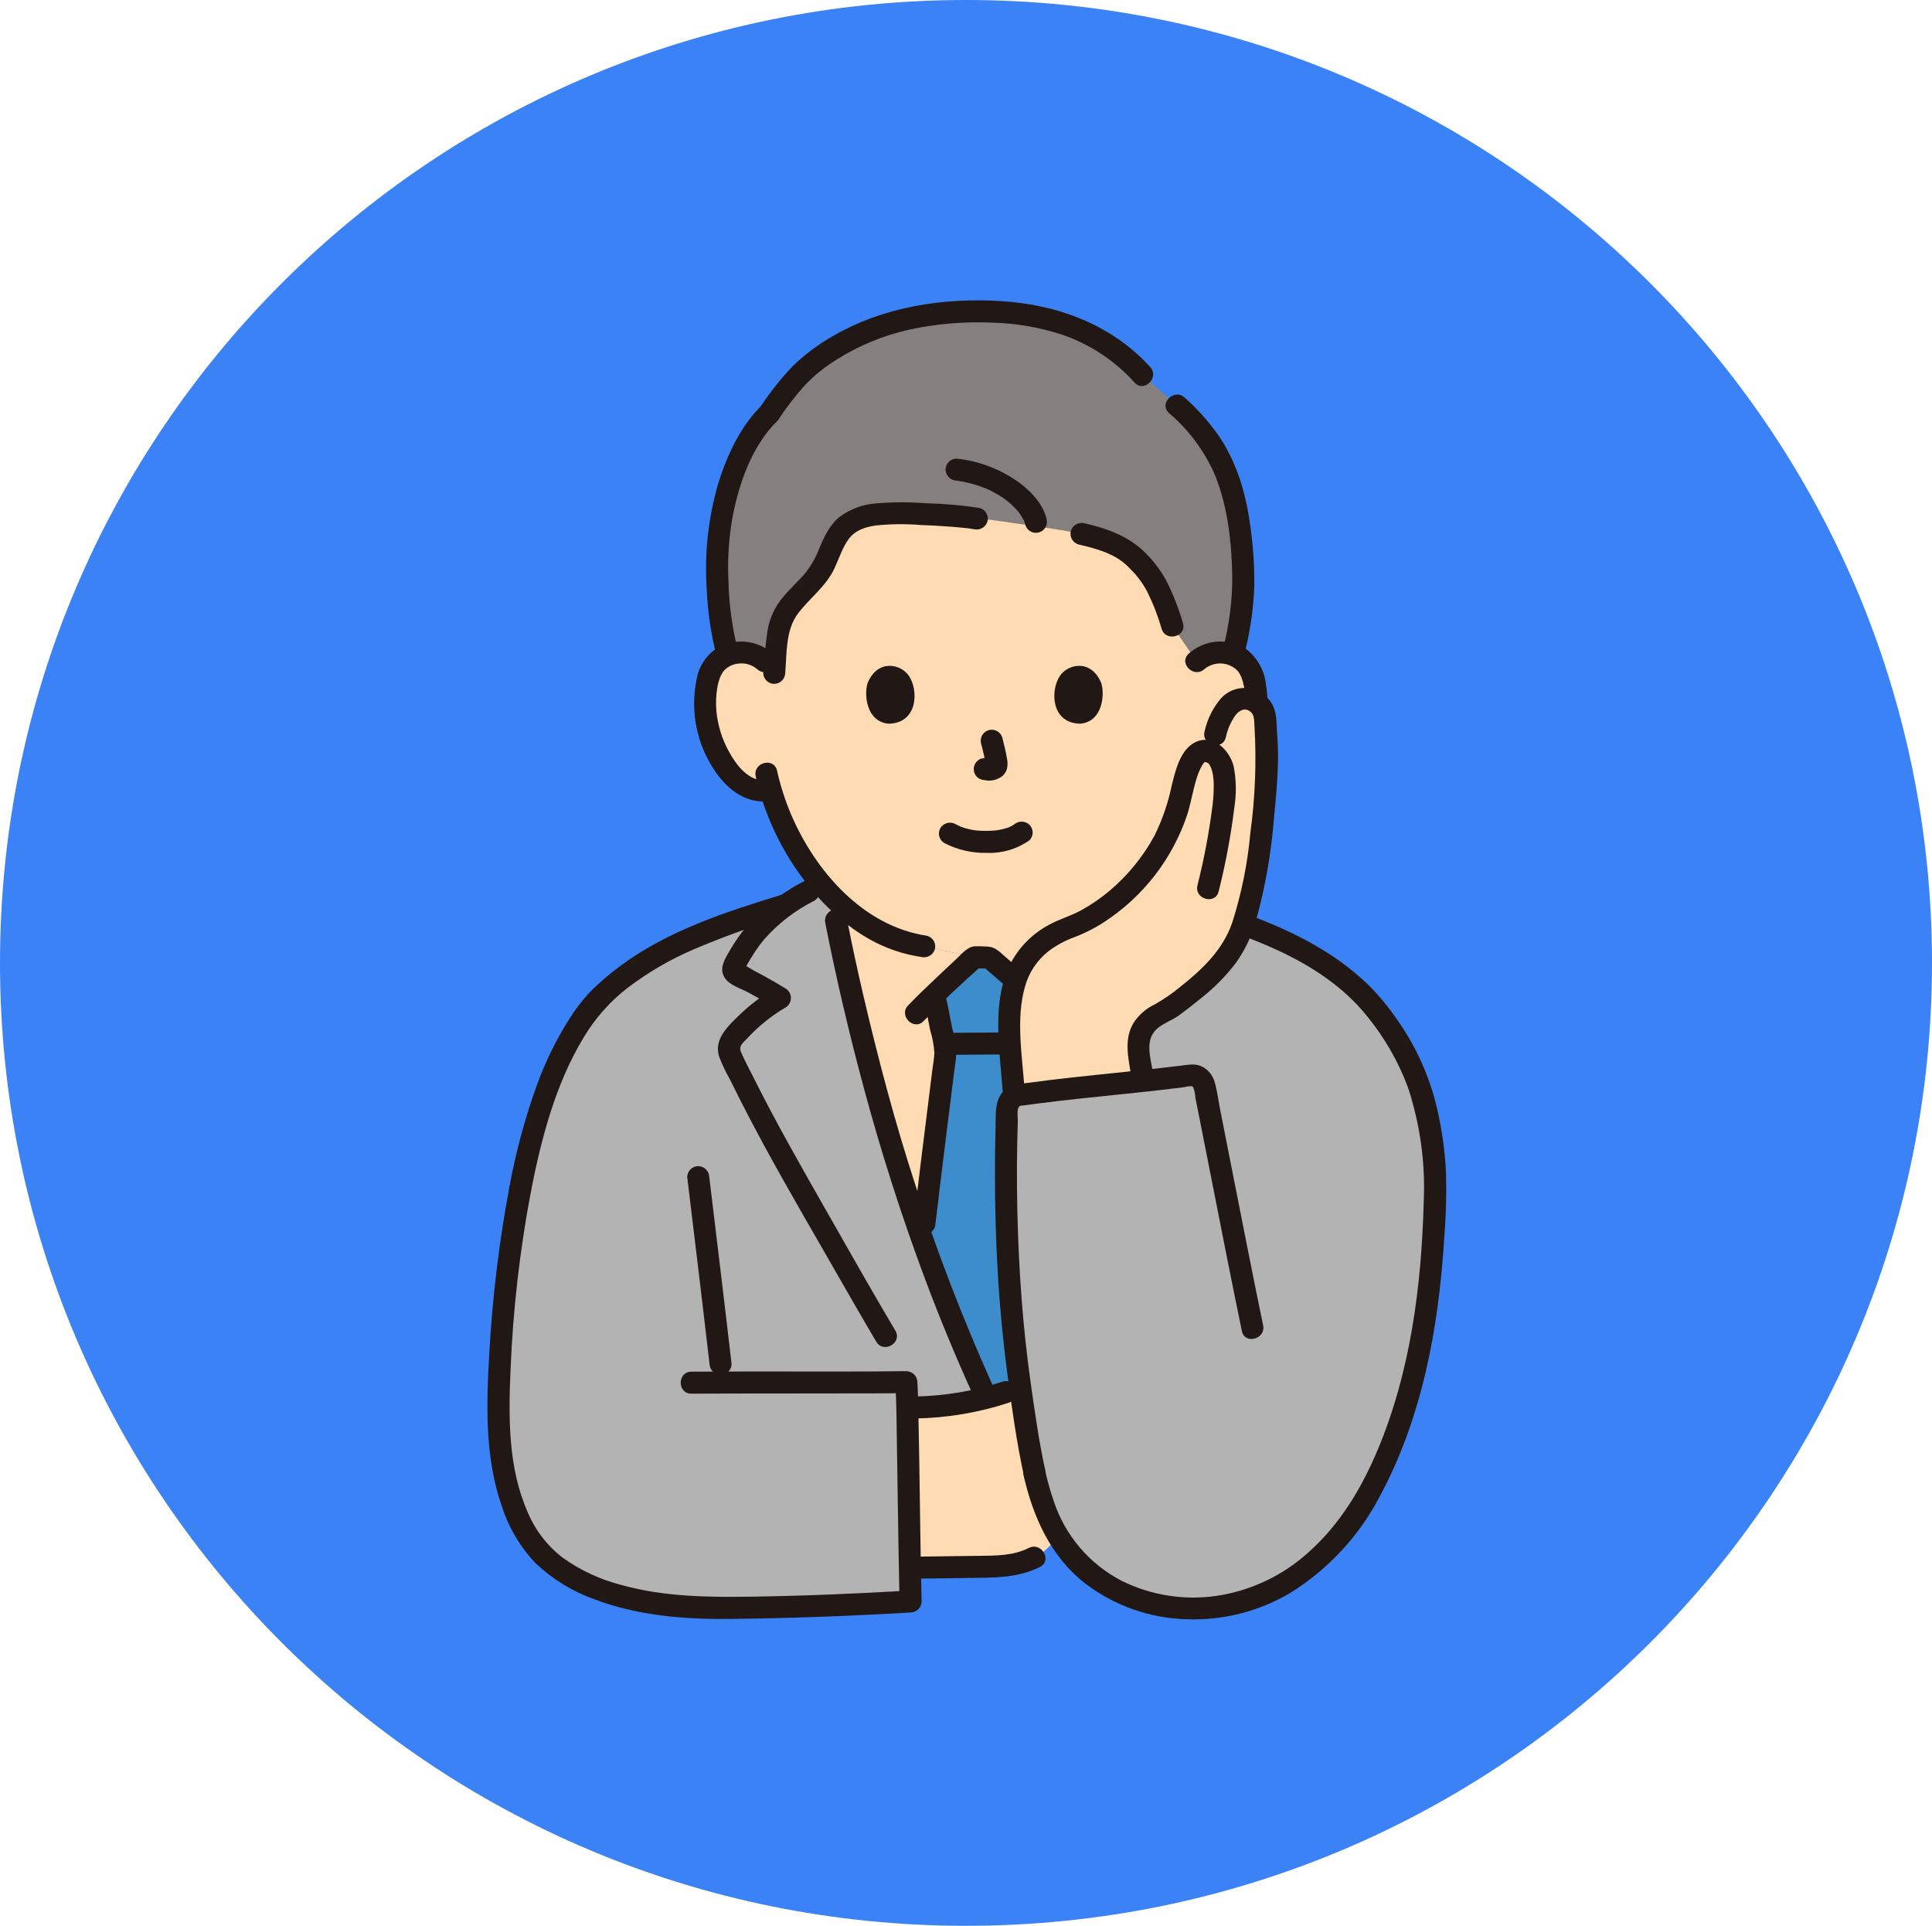 <svg width="304" height="303" viewBox="0 0 304 303" fill="none" xmlns="http://www.w3.org/2000/svg">
<g clip-path="url(#clip0_507_2595)">
<path d="M304 151.5C304 67.829 235.947 0 152 0C68.053 0 0 67.829 0 151.5C0 235.171 68.053 303 152 303C235.947 303 304 235.171 304 151.5Z" fill="#3B82F6"/>
<path d="M188.276 104.053C188.791 103.579 189.395 103.211 190.054 102.971C190.713 102.73 191.413 102.622 192.114 102.653C193.005 102.624 193.887 102.837 194.666 103.268C195.445 103.7 196.092 104.334 196.538 105.103C197.369 106.787 197.768 108.65 197.702 110.525C197.617 110.46 197.529 110.4 197.438 110.344C196.966 110.058 196.424 109.906 195.871 109.905C195.318 109.904 194.776 110.053 194.302 110.337C192.192 111.447 191.21 115.559 191.21 115.559L190.431 118.33C190.169 118.233 189.893 118.176 189.613 118.16C186.87 117.978 185.876 125.287 185.239 127.384C183.962 131.296 181.91 134.913 179.205 138.019C176.499 141.125 173.195 143.658 169.488 145.468C163.798 147.341 161.029 150.429 159.771 154.238C158.236 152.88 156.748 151.572 155.715 150.663L153.351 150.611L145.422 148.897C139.014 147.992 133.782 144.484 128.925 138.691C125.41 134.462 122.802 129.56 121.261 124.288C120.408 124.468 119.525 124.451 118.679 124.24C117.833 124.029 117.047 123.629 116.379 123.07C113.56 120.768 112.385 117.558 111.671 115.459C110.659 112.497 110.597 107.708 112.101 105.109C112.547 104.34 113.194 103.706 113.973 103.274C114.752 102.843 115.634 102.63 116.525 102.659C117.227 102.627 117.928 102.735 118.588 102.975C119.247 103.215 119.853 103.583 120.369 104.058C120.369 104.058 111.442 76.078 154.322 76.078C197.201 76.078 188.276 104.053 188.276 104.053Z" fill="#FFDBB4"/>
<path d="M158.037 246.402C157.634 246.445 157.261 246.467 156.929 246.474C152.536 246.542 147.452 246.618 143.168 246.654C143.012 238.038 142.895 227.477 142.75 221.442H144.083C148.494 221.322 152.873 220.647 157.114 219.431L158.294 219.021L160.535 218.242C160.699 219.405 160.875 220.567 161.061 221.726C161.577 224.954 162.031 228.412 162.781 231.788C163.466 235.177 164.659 238.445 166.318 241.481C164.791 244.877 160.758 246.113 158.037 246.402Z" fill="#FFDBB4"/>
<path d="M153.115 220.427C153.838 220.283 154.541 220.132 155.218 219.963C150.598 209.872 146.539 199.536 143.06 189C138.626 175.372 134.957 161.508 132.071 147.474L131.542 144.807C131.542 144.807 131.23 143.228 130.731 140.715C130.242 140.2 129.758 139.662 129.278 139.102L127.203 140.247L125.362 141.263C124.883 141.541 124.423 141.827 123.982 142.122C123.845 142.213 123.71 142.305 123.579 142.402C110.889 146.267 100.999 150.086 93.762 157.599C88.521 163.674 84.56 173.119 81.853 187.076C79.743 198.37 78.614 209.824 78.478 221.311C78.257 231.012 80.712 239.208 84.54 243.683C91.231 251.505 104.696 253.073 114.111 252.986C124.055 252.894 131.468 252.666 143.279 251.967C143.065 242.895 142.93 228.845 142.754 221.478L144.079 221.438C147.113 221.335 150.134 220.997 153.115 220.427Z" fill="#B3B3B3"/>
<path d="M162.76 231.783C163.684 235.827 165.01 239.751 167.297 243.014C174.99 253.992 190.794 255.773 201.844 249.304C207.298 246.003 211.801 241.352 214.918 235.803C223.43 220.854 225.756 201.948 225.818 184.982C225.043 170.517 220.508 163.7 215.513 157.647C210.337 152.031 203.718 148.495 195.611 145.469C193.794 150.835 190.614 153.747 184.719 158.187C183.817 158.831 182.863 159.401 181.867 159.891C180.918 160.406 180.149 161.198 179.665 162.162C179.181 163.125 179.005 164.213 179.16 165.279C179.471 167.441 179.565 168.131 179.866 170.071C173.322 170.773 166.541 171.387 160.192 172.317C159.687 172.429 159.238 172.715 158.923 173.125C158.609 173.534 158.449 174.041 158.472 174.557C158.199 182.091 158.239 189.35 158.552 196.68C158.904 205.068 159.741 213.429 161.059 221.721C161.575 224.948 162.049 228.408 162.799 231.785" fill="#B3B3B3"/>
<path d="M153.351 150.61L145.422 148.896C139.8 148.104 135.083 145.305 130.731 140.719C131.217 143.169 131.54 144.807 131.54 144.807L132.068 147.473C134.955 161.508 138.624 175.371 143.058 188.999C143.766 191.089 144.461 193.107 145.162 195.087C146.647 182.221 148.758 166.046 148.758 165.587C148.727 164.791 148.606 164 148.397 163.231C148.303 162.885 148.223 162.532 148.151 162.179C147.76 160.428 147.688 159.534 147.24 157.682L147.019 156.529C149.102 154.511 151.718 152.04 153.349 150.609" fill="#FFDBB4"/>
<path d="M159.881 213.256C159.229 207.755 158.786 202.23 158.552 196.682C158.239 189.351 158.199 182.092 158.472 174.559C158.469 174.159 158.566 173.765 158.754 173.413C158.943 173.06 159.217 172.76 159.552 172.541C159.168 165.944 158.062 159.425 159.769 154.237C158.234 152.879 156.746 151.571 155.713 150.661L154.7 150.639L153.351 150.609C151.709 152.055 149.054 154.561 146.96 156.591C147.675 159.246 147.693 160.122 148.153 162.183C148.225 162.536 148.305 162.889 148.399 163.235C148.608 164.005 148.73 164.795 148.76 165.592C148.76 166.047 146.649 182.225 145.164 195.091C147.89 202.802 150.686 209.936 154.491 218.362L155.214 219.965C155.88 219.8 156.515 219.621 157.113 219.429L160.535 218.24C160.296 216.582 160.078 214.921 159.881 213.256Z" fill="#3D8DCC"/>
<path d="M149.274 165.961C152.778 165.961 156.282 165.889 159.787 165.889C160.247 165.889 160.688 165.706 161.014 165.382C161.339 165.058 161.522 164.618 161.522 164.159C161.522 163.7 161.339 163.261 161.014 162.936C160.688 162.612 160.247 162.43 159.787 162.43C156.282 162.43 152.778 162.502 149.274 162.502C148.813 162.502 148.372 162.684 148.047 163.008C147.721 163.333 147.538 163.773 147.538 164.231C147.538 164.69 147.721 165.13 148.047 165.454C148.372 165.779 148.813 165.961 149.274 165.961Z" fill="#211715"/>
<path d="M145.569 158.145C145.874 159.429 146.082 160.73 146.347 162.022C146.712 163.193 146.939 164.402 147.024 165.625C146.991 166.535 146.812 167.46 146.7 168.363C146.117 173.065 145.521 177.766 144.942 182.469C144.53 185.818 144.125 189.169 143.728 192.522C143.731 192.979 143.915 193.418 144.24 193.741C144.564 194.065 145.004 194.248 145.463 194.251C145.92 194.241 146.356 194.055 146.679 193.733C147.002 193.411 147.188 192.977 147.199 192.522C147.877 186.757 148.581 180.996 149.31 175.24C149.579 173.087 149.849 170.934 150.118 168.781C150.245 167.762 150.432 166.726 150.488 165.699C150.448 164.396 150.235 163.104 149.854 161.856C149.519 160.317 149.276 158.758 148.914 157.227C148.4 155.065 145.053 155.978 145.568 158.146L145.569 158.145Z" fill="#211715"/>
<path d="M167.207 158.68C164.322 155.726 161.07 153.08 157.971 150.353C157.176 149.651 156.525 148.979 155.407 148.933C154.735 148.905 154.033 148.85 153.36 148.888C152.203 148.952 151.203 150.213 150.392 150.961C149.468 151.814 148.55 152.675 147.639 153.544C146.034 155.071 144.414 156.595 142.882 158.197C141.351 159.799 143.792 162.259 145.336 160.643C148.266 157.577 151.398 154.647 154.578 151.84L153.349 152.345L155.713 152.396L154.484 151.892C157.923 154.919 161.546 157.844 164.75 161.126C166.31 162.725 168.763 160.278 167.208 158.68H167.207Z" fill="#211715"/>
<path d="M155.988 217.492C151.481 207.434 147.515 197.143 144.107 186.664C140.883 176.826 138.227 166.789 135.87 156.712C134.91 152.607 134.024 148.487 133.214 144.352C133.087 143.912 132.793 143.539 132.394 143.314C131.994 143.088 131.522 143.027 131.079 143.144C130.64 143.274 130.269 143.568 130.043 143.965C129.817 144.361 129.754 144.83 129.867 145.272C131.593 153.996 133.619 162.653 135.944 171.243C138.672 181.388 141.873 191.38 145.55 201.221C147.826 207.309 150.322 213.311 152.991 219.236C153.226 219.63 153.607 219.915 154.051 220.031C154.495 220.147 154.967 220.085 155.366 219.857C155.755 219.618 156.036 219.238 156.152 218.798C156.268 218.357 156.209 217.889 155.988 217.49V217.492Z" fill="#211715"/>
<path d="M126.325 138.754C122.567 140.689 119.277 143.417 116.685 146.749C115.953 147.735 115.28 148.764 114.67 149.83C113.938 151.1 113.135 152.454 114.049 153.865C114.793 155.015 116.566 155.523 117.731 156.142C119.128 156.889 120.504 157.678 121.857 158.508V155.521C119.728 156.767 117.765 158.276 116.015 160.012C114.289 161.708 112.328 163.649 113.164 166.281C113.628 167.476 114.179 168.636 114.811 169.751C115.416 170.977 116.028 172.2 116.648 173.42C117.805 175.686 118.99 177.937 120.203 180.172C124.014 187.166 128.043 194.052 132.003 200.962C133.947 204.349 135.891 207.743 137.886 211.103C139.023 213.017 142.024 211.279 140.882 209.357C137.275 203.281 133.797 197.126 130.301 190.986C126.21 183.804 122.104 176.64 118.417 169.238C117.804 168.006 117.133 166.78 116.592 165.516C116.178 164.55 116.936 164.05 117.581 163.365C119.341 161.462 121.372 159.825 123.608 158.508C123.865 158.353 124.078 158.133 124.226 157.872C124.373 157.61 124.451 157.315 124.451 157.015C124.451 156.715 124.373 156.42 124.226 156.158C124.078 155.897 123.865 155.677 123.608 155.521C122.497 154.843 121.37 154.189 120.229 153.561C119.682 153.261 119.132 152.968 118.579 152.682C118.333 152.555 117.008 151.673 116.756 151.768C116.86 151.863 116.943 151.978 117 152.106C117.056 152.235 117.086 152.373 117.086 152.514C117.078 152.706 117.126 152.651 117.231 152.349C117.396 152.109 117.52 151.828 117.665 151.575C117.928 151.118 118.202 150.666 118.487 150.221C119.025 149.367 119.617 148.549 120.26 147.77C122.459 145.287 125.111 143.241 128.075 141.742C130.027 140.661 128.28 137.675 126.323 138.755L126.325 138.754Z" fill="#211715"/>
<path d="M191.012 70.601C189.417 68.048 187.448 65.746 185.171 63.771L179.749 58.968C172.718 51.161 163.375 49.004 154.166 49.004C144.849 48.873 135.756 51.853 128.335 57.469C125.566 59.637 123.116 62.181 121.055 65.026C116.336 69.631 112.571 79.688 112.853 89.665C112.821 94.18 113.376 98.68 114.504 103.054C115.152 102.812 115.836 102.681 116.528 102.665C117.229 102.634 117.93 102.742 118.589 102.982C119.248 103.222 119.853 103.591 120.369 104.065L121.887 105.126C121.998 103.089 122.219 101.059 122.549 99.046C123.255 94.772 127.705 92.801 129.596 88.986C130.685 86.788 131.331 84.219 133.196 82.654C134.599 81.477 136.471 81.078 138.277 80.887C141.075 80.594 150.537 81.013 153.702 81.596C156.377 81.746 158.974 82.278 162.792 82.762C164.863 83.025 168.704 83.699 170.173 83.994C175.95 85.318 178.164 86.755 181.066 90.673C182.178 92.174 183.362 94.914 184.458 98.481L188.276 104.059C188.791 103.585 189.395 103.216 190.054 102.976C190.713 102.736 191.413 102.628 192.114 102.659C192.754 102.674 193.388 102.787 193.993 102.994C195.216 98.658 195.756 94.159 195.592 89.657C195.22 80.846 193.762 75.138 191.012 70.601Z" fill="#85807F"/>
<path d="M119.828 63.803C116.465 67.137 114.362 71.681 112.989 76.149C111.426 81.541 110.823 87.164 111.208 92.763C111.361 96.217 111.859 99.648 112.694 103.003C113.246 105.159 116.594 104.245 116.041 102.084C115.184 98.618 114.71 95.069 114.627 91.5C114.461 88.172 114.662 84.835 115.228 81.55C116.253 76.132 118.269 70.222 122.282 66.249C123.872 64.678 121.414 62.232 119.828 63.803Z" fill="#211715"/>
<path d="M180.975 57.741C174.864 51.024 166.352 47.905 157.418 47.366C148.381 46.824 138.983 48.265 131.087 52.86C128.778 54.16 126.647 55.751 124.746 57.593C122.825 59.621 121.088 61.816 119.557 64.151C119.329 64.548 119.266 65.018 119.382 65.461C119.499 65.904 119.785 66.283 120.179 66.517C120.579 66.74 121.049 66.799 121.492 66.684C121.935 66.568 122.315 66.286 122.554 65.897C123.77 64.065 125.116 62.322 126.582 60.682C128.065 59.119 129.743 57.754 131.575 56.617C135.122 54.373 139.033 52.76 143.134 51.85C147.291 50.955 151.546 50.586 155.796 50.753C159.669 50.818 163.51 51.467 167.188 52.678C171.544 54.183 175.445 56.767 178.525 60.187C180.029 61.839 182.477 59.387 180.979 57.741H180.975Z" fill="#211715"/>
<path d="M195.778 102.994C196.691 99.51 197.221 95.938 197.358 92.339C197.403 88.936 197.166 85.535 196.65 82.171C195.944 77.28 194.473 72.435 191.613 68.348C190.098 66.225 188.349 64.278 186.398 62.544C184.747 61.051 182.286 63.491 183.944 64.99C187.069 67.648 189.542 70.983 191.174 74.74C193.226 79.821 193.826 85.501 193.898 90.938C193.886 94.697 193.395 98.439 192.435 102.075C191.903 104.237 195.249 105.159 195.781 102.994H195.778Z" fill="#211715"/>
<path d="M154.163 79.925C151.373 79.492 148.557 79.242 145.734 79.179C143.157 78.978 140.568 78.982 137.992 79.191C135.853 79.317 133.799 80.065 132.081 81.341C130.578 82.574 129.736 84.347 128.992 86.097C128.422 87.635 127.604 89.07 126.569 90.344C125.51 91.547 124.309 92.622 123.288 93.859C121.958 95.391 121.085 97.263 120.768 99.264C120.43 101.457 120.262 103.66 120.09 105.869C120.093 106.327 120.278 106.764 120.602 107.088C120.927 107.411 121.366 107.595 121.825 107.598C122.282 107.59 122.719 107.405 123.042 107.082C123.366 106.76 123.551 106.325 123.56 105.869C123.804 102.774 123.606 99.095 125.579 96.505C127.459 94.041 129.998 92.246 131.329 89.363C132.031 87.845 132.543 86.177 133.538 84.812C134.532 83.447 136.116 82.93 137.737 82.684C140.082 82.437 142.444 82.408 144.793 82.597C146.416 82.658 148.037 82.746 149.656 82.87C150.395 82.927 151.133 82.991 151.869 83.071C151.989 83.084 152.774 83.181 152.417 83.133C152.692 83.17 152.967 83.213 153.241 83.262C153.684 83.371 154.152 83.307 154.549 83.082C154.947 82.857 155.242 82.489 155.375 82.054C155.493 81.612 155.433 81.141 155.206 80.743C154.979 80.345 154.605 80.052 154.163 79.927V79.925Z" fill="#211715"/>
<path d="M169.712 85.662C170.708 85.893 171.699 86.143 172.673 86.455C173.062 86.579 173.449 86.713 173.83 86.859C173.888 86.881 174.408 87.099 174.15 86.985C174.305 87.053 174.459 87.124 174.613 87.197C175.848 87.745 176.957 88.541 177.87 89.535C178.933 90.582 179.828 91.786 180.522 93.105C181.454 94.978 182.211 96.932 182.785 98.942C183.441 101.062 186.792 100.158 186.131 98.023C185.466 95.726 184.592 93.495 183.519 91.358C182.662 89.791 181.586 88.353 180.324 87.088C177.695 84.386 174.238 83.161 170.635 82.328C170.192 82.216 169.722 82.279 169.324 82.504C168.926 82.729 168.631 83.099 168.5 83.535C168.383 83.978 168.445 84.448 168.671 84.846C168.898 85.243 169.272 85.537 169.713 85.663L169.712 85.662Z" fill="#211715"/>
<path d="M164.674 81.64C164.145 79.396 162.385 77.48 160.611 76.105C157.664 73.909 154.177 72.545 150.518 72.156C150.058 72.158 149.618 72.341 149.293 72.665C148.968 72.989 148.785 73.428 148.783 73.886C148.794 74.341 148.981 74.774 149.304 75.096C149.627 75.418 150.061 75.604 150.518 75.615C152.108 75.842 153.665 76.26 155.153 76.862C154.887 76.753 155.331 76.941 155.381 76.963C155.562 77.046 155.742 77.131 155.919 77.219C156.238 77.377 156.551 77.546 156.859 77.724C157.152 77.893 157.44 78.072 157.723 78.26C157.867 78.357 158.012 78.457 158.156 78.56C158.224 78.608 158.576 78.873 158.274 78.64C158.741 79.001 159.183 79.393 159.597 79.814C159.772 79.991 159.941 80.174 160.103 80.363C160.194 80.466 160.276 80.579 160.37 80.682C160.45 80.783 160.419 80.742 160.276 80.559C160.32 80.618 160.365 80.678 160.409 80.739C160.666 81.1 160.897 81.479 161.099 81.873C161.142 81.954 161.181 82.037 161.215 82.122C161.171 82.149 161.064 81.679 161.171 82.03C161.224 82.207 161.286 82.379 161.328 82.56C161.389 82.779 161.492 82.984 161.632 83.163C161.772 83.342 161.946 83.492 162.145 83.605C162.343 83.717 162.561 83.789 162.787 83.817C163.014 83.845 163.243 83.828 163.463 83.768C163.683 83.708 163.888 83.605 164.068 83.465C164.248 83.326 164.398 83.152 164.511 82.954C164.624 82.757 164.696 82.539 164.724 82.314C164.752 82.088 164.736 81.859 164.675 81.64L164.674 81.64Z" fill="#211715"/>
<path d="M121.593 102.837C120.484 101.851 119.107 101.215 117.635 101.01C116.163 100.804 114.664 101.039 113.326 101.684C112.376 102.195 111.553 102.911 110.916 103.78C110.279 104.649 109.845 105.648 109.645 106.706C109.1 109.227 109.079 111.832 109.582 114.362C110.084 116.891 111.1 119.292 112.568 121.416C114.636 124.406 117.568 126.553 121.355 126.038C121.797 125.914 122.173 125.62 122.399 125.222C122.626 124.824 122.686 124.352 122.567 123.91C122.434 123.474 122.139 123.106 121.741 122.881C121.344 122.656 120.876 122.592 120.432 122.702C117.837 123.056 115.802 120.278 114.736 118.318C113.627 116.342 112.943 114.158 112.727 111.904C112.609 110.64 112.661 109.366 112.882 108.115C112.974 107.589 113.116 107.072 113.304 106.572C113.405 106.332 113.526 106.1 113.665 105.88C113.691 105.838 113.962 105.448 113.843 105.601C114.388 104.972 115.142 104.559 115.966 104.438C116.525 104.332 117.1 104.353 117.65 104.499C118.199 104.645 118.708 104.913 119.14 105.283C120.792 106.773 123.254 104.333 121.594 102.837H121.593Z" fill="#211715"/>
<path d="M189.503 105.283C190.268 104.642 191.253 104.322 192.25 104.392C193.247 104.461 194.178 104.915 194.845 105.657C194.609 105.368 194.941 105.818 194.979 105.88C195.118 106.101 195.239 106.332 195.34 106.572C195.514 107.032 195.646 107.507 195.737 107.99C195.98 109.28 196.04 110.597 195.917 111.904C195.705 114.114 195.043 116.258 193.97 118.204C192.906 120.198 190.852 123.06 188.214 122.702C187.771 122.595 187.303 122.661 186.907 122.885C186.511 123.11 186.215 123.476 186.079 123.91C185.96 124.352 186.02 124.823 186.247 125.222C186.474 125.62 186.849 125.913 187.291 126.037C193.464 126.877 197.052 120.881 198.68 115.813C199.476 113.185 199.653 110.409 199.198 107.702C199.083 106.603 198.745 105.54 198.203 104.577C197.661 103.614 196.927 102.771 196.046 102.101C194.673 101.224 193.049 100.822 191.423 100.955C189.798 101.088 188.262 101.749 187.05 102.838C185.387 104.334 187.851 106.774 189.504 105.283H189.503Z" fill="#211715"/>
<path d="M186.285 121.347C185.973 122.796 185.563 124.221 185.056 125.614C184.884 126.101 184.61 126.839 184.472 127.162C184.349 127.451 184.21 127.739 184.091 128.027C184.062 128.099 183.897 128.518 184.012 128.237C184.128 127.957 183.962 128.348 183.933 128.413C183.867 128.557 183.801 128.702 183.733 128.84C183.566 129.189 183.39 129.533 183.209 129.875C182.775 130.693 182.31 131.496 181.825 132.286C179.413 136.343 176.338 139.969 172.727 143.015C170.784 144.669 168.484 145.855 166.007 146.481C163.833 146.985 164.753 150.317 166.93 149.816C172.094 148.627 176.392 144.864 179.76 140.952C182.634 137.72 185.039 134.104 186.906 130.207C187.084 129.816 187.241 129.414 187.412 129.02C187.182 129.563 187.709 128.345 187.724 128.31C187.852 128 187.976 127.687 188.096 127.373C188.744 125.711 189.258 124 189.634 122.256C189.745 121.814 189.681 121.347 189.455 120.951C189.229 120.555 188.859 120.26 188.421 120.129C187.978 120.011 187.505 120.072 187.106 120.298C186.707 120.524 186.413 120.897 186.287 121.337L186.285 121.347Z" fill="#211715"/>
<path d="M118.915 122.151C120.04 127.139 122.06 131.883 124.877 136.155C127.941 140.767 131.977 145.08 136.859 147.801C139.369 149.205 142.114 150.142 144.961 150.566C145.404 150.673 145.872 150.608 146.268 150.383C146.665 150.159 146.961 149.792 147.095 149.358C147.214 148.916 147.154 148.445 146.927 148.047C146.7 147.649 146.325 147.356 145.883 147.231C135.811 145.748 128.276 137.042 124.464 128.115C123.525 125.891 122.788 123.587 122.262 121.232C121.769 119.061 118.422 119.98 118.915 122.151Z" fill="#211715"/>
<path d="M148.595 132.648C150.652 133.708 152.944 134.237 155.26 134.186C157.659 134.287 160.024 133.591 161.984 132.208C162.307 131.883 162.489 131.443 162.489 130.985C162.489 130.527 162.307 130.088 161.984 129.762C161.653 129.448 161.214 129.273 160.757 129.273C160.3 129.273 159.861 129.448 159.53 129.762C160.056 129.354 159.649 129.666 159.513 129.752C159.378 129.839 159.242 129.916 159.101 129.99C159.029 130.028 158.957 130.062 158.881 130.099C158.599 130.244 158.953 130.069 158.953 130.076C158.77 130.161 158.58 130.23 158.385 130.283C157.865 130.445 157.333 130.566 156.794 130.643C157.051 130.605 156.749 130.643 156.644 130.656C156.488 130.671 156.332 130.683 156.175 130.694C155.799 130.718 155.422 130.728 155.045 130.726C154.707 130.726 154.369 130.712 154.032 130.689C153.878 130.679 153.723 130.666 153.569 130.651C153.551 130.651 152.991 130.571 153.346 130.627C152.844 130.55 152.348 130.44 151.861 130.298C151.652 130.236 151.449 130.161 151.244 130.092C150.801 129.94 151.5 130.223 151.099 130.035C150.844 129.915 150.593 129.79 150.344 129.659C149.944 129.438 149.474 129.378 149.032 129.494C148.589 129.61 148.209 129.891 147.97 130.28C147.743 130.677 147.681 131.147 147.797 131.589C147.913 132.032 148.199 132.411 148.593 132.646L148.595 132.648Z" fill="#211715"/>
<path d="M154.375 117.001C154.682 118.105 154.928 119.226 155.111 120.357L155.05 119.897C155.071 120.051 155.076 120.206 155.062 120.36L155.124 119.901C155.114 119.972 155.097 120.041 155.073 120.109L155.248 119.695C155.228 119.742 155.204 119.787 155.175 119.829L155.447 119.48C155.414 119.52 155.377 119.556 155.337 119.588L155.688 119.317C155.603 119.371 155.513 119.419 155.421 119.461L155.836 119.287C155.692 119.348 155.541 119.391 155.387 119.417L155.848 119.355C155.708 119.372 155.566 119.372 155.426 119.355L155.887 119.417C155.728 119.395 155.572 119.357 155.413 119.335C155.189 119.263 154.95 119.253 154.721 119.304C154.491 119.314 154.269 119.385 154.076 119.509C153.879 119.624 153.707 119.776 153.569 119.957C153.431 120.138 153.33 120.344 153.273 120.564C153.215 120.784 153.201 121.013 153.232 121.238C153.263 121.463 153.338 121.68 153.453 121.876C153.563 122.071 153.712 122.242 153.89 122.378C154.068 122.514 154.273 122.613 154.49 122.669C154.852 122.717 155.205 122.809 155.575 122.825C156.13 122.829 156.679 122.699 157.173 122.446C157.486 122.304 157.764 122.094 157.985 121.832C158.207 121.569 158.366 121.261 158.453 120.929C158.566 120.39 158.56 119.833 158.436 119.296C158.253 118.215 158.002 117.143 157.723 116.083C157.601 115.64 157.307 115.265 156.907 115.038C156.507 114.812 156.032 114.753 155.589 114.875C155.145 114.997 154.768 115.289 154.541 115.688C154.313 116.087 154.254 116.56 154.377 117.002L154.375 117.001Z" fill="#211715"/>
<path d="M136.51 107.494C135.947 109.316 136.314 113.505 139.776 113.862C144.351 113.834 144.594 108.768 143.054 106.387C141.793 104.437 138.082 103.627 136.51 107.494Z" fill="#211715"/>
<path d="M173.292 107.494C173.855 109.315 173.489 113.505 170.027 113.862C165.452 113.834 165.208 108.769 166.748 106.387C168.005 104.437 171.713 103.627 173.292 107.494Z" fill="#211715"/>
<path d="M83.525 187.543C85.156 179.184 87.375 170.624 91.818 163.266C93.609 160.248 95.954 157.593 98.73 155.44C101.924 153.008 105.406 150.976 109.098 149.392C113.962 147.311 118.953 145.536 124.039 144.076C126.169 143.427 125.261 140.086 123.117 140.741C114.288 143.433 105.121 146.4 97.629 151.956C95.948 153.189 94.364 154.547 92.89 156.019C91.661 157.323 90.564 158.743 89.615 160.26C87.519 163.547 85.797 167.057 84.481 170.724C82.612 175.897 81.173 181.215 80.178 186.623C80.068 187.065 80.132 187.532 80.357 187.928C80.583 188.324 80.953 188.619 81.39 188.751C81.833 188.869 82.305 188.808 82.705 188.582C83.104 188.356 83.398 187.983 83.524 187.543H83.525Z" fill="#211715"/>
<path d="M161.087 232.244C162.599 238.784 165.364 244.948 170.785 249.161C175.355 252.635 180.902 254.593 186.647 254.762C192.372 254.987 198.04 253.559 202.97 250.65C208.903 246.978 213.746 241.794 216.996 235.633C223.742 223.231 226.367 208.965 227.233 195.013C227.523 191.565 227.623 188.104 227.534 184.644C227.376 181.223 226.909 177.822 226.139 174.484C224.992 169.509 222.898 164.8 219.969 160.613C218.627 158.628 217.103 156.77 215.418 155.064C213.293 153.011 210.952 151.192 208.435 149.638C202.99 146.245 196.893 143.97 190.821 141.965C189.129 141.406 187.43 140.87 185.727 140.344C183.589 139.683 182.676 143.021 184.805 143.679C195.598 147.017 207.825 150.767 215.158 159.941C217.867 163.268 220.015 167.012 221.52 171.025C223.459 176.858 224.307 182.995 224.021 189.133C223.67 202.372 221.924 215.925 216.734 228.217C214.203 234.212 210.848 239.811 205.948 244.179C201.909 247.867 196.858 250.271 191.44 251.084C186.34 251.83 181.133 251.009 176.513 248.729C171.442 246.105 167.602 241.608 165.813 236.2C165.265 234.6 164.805 232.971 164.435 231.321C163.933 229.153 160.586 230.071 161.088 232.241L161.087 232.244Z" fill="#211715"/>
<path d="M80.179 186.62C78.541 195.314 77.475 204.105 76.989 212.937C76.525 220.988 76.27 229.368 78.996 237.083C80.068 240.397 81.874 243.429 84.28 245.954C86.917 248.456 90.051 250.381 93.479 251.604C100.186 254.173 107.577 254.784 114.709 254.713C124.243 254.618 133.76 254.262 143.277 253.7C143.735 253.693 144.172 253.508 144.496 253.186C144.82 252.863 145.005 252.427 145.012 251.971C144.781 242.059 144.723 232.144 144.506 222.231C144.471 220.645 144.443 219.05 144.351 217.462C144.343 217.006 144.158 216.571 143.834 216.248C143.511 215.926 143.074 215.741 142.616 215.733C134.595 215.839 126.569 215.77 118.548 215.782C115.295 215.788 112.042 215.798 108.787 215.812C106.554 215.822 106.55 219.281 108.787 219.271C118.438 219.227 128.091 219.257 137.74 219.226C139.364 219.221 140.989 219.213 142.614 219.192L140.879 217.462C141.077 220.908 141.081 224.37 141.138 227.82C141.225 233.081 141.294 238.337 141.381 243.596C141.426 246.387 141.479 249.179 141.541 251.971L143.276 250.241C135.016 250.729 126.753 251.083 118.477 251.208C111.502 251.313 104.547 251.256 97.772 249.374C94.46 248.531 91.335 247.08 88.557 245.095C86.102 243.212 84.189 240.717 83.009 237.862C79.926 230.859 80.014 223.005 80.334 215.515C80.715 206.124 81.782 196.774 83.528 187.538C83.638 187.096 83.574 186.629 83.348 186.233C83.123 185.837 82.753 185.542 82.316 185.41C81.872 185.293 81.4 185.353 81.001 185.579C80.602 185.805 80.307 186.178 80.181 186.618L80.179 186.62Z" fill="#211715"/>
<path d="M108.135 185.198C109.313 194.992 110.51 204.785 111.641 214.584C111.655 215.039 111.842 215.471 112.164 215.793C112.487 216.114 112.921 216.301 113.377 216.314C113.836 216.311 114.276 216.128 114.601 215.805C114.926 215.481 115.109 215.042 115.112 214.584C113.98 204.784 112.783 194.992 111.605 185.198C111.592 184.744 111.405 184.312 111.082 183.99C110.76 183.669 110.326 183.482 109.87 183.469C109.411 183.472 108.971 183.655 108.646 183.978C108.321 184.302 108.138 184.74 108.135 185.198Z" fill="#211715"/>
<path d="M144.195 248.372C147.643 248.339 151.092 248.295 154.54 248.238C157.744 248.19 160.714 247.993 163.636 246.531C165.632 245.533 163.877 242.548 161.884 243.544C159.341 244.817 156.655 244.748 153.886 244.79C150.657 244.838 147.428 244.879 144.198 244.914C141.966 244.936 141.96 248.395 144.198 248.372H144.195Z" fill="#211715"/>
<path d="M144.083 223.173C149.071 223.086 154.018 222.249 158.755 220.691C159.193 220.56 159.563 220.265 159.788 219.869C160.014 219.473 160.078 219.005 159.967 218.563C159.841 218.123 159.546 217.75 159.147 217.525C158.748 217.299 158.276 217.238 157.833 217.355C153.395 218.829 148.76 219.624 144.083 219.714C141.856 219.786 141.846 223.245 144.083 223.173Z" fill="#211715"/>
<path d="M199.075 113.596C199.048 113.25 199.018 112.886 198.989 112.499C198.886 112.057 198.696 111.638 198.43 111.269C198.164 110.899 197.828 110.585 197.441 110.346C196.968 110.059 196.426 109.908 195.873 109.906C195.321 109.905 194.778 110.054 194.304 110.338C192.195 111.448 191.212 115.56 191.212 115.56L190.517 118.47C187.081 116.423 185.944 125.072 185.239 127.386C183.963 131.298 181.911 134.915 179.205 138.021C176.5 141.127 173.195 143.66 169.489 145.469C156.099 149.874 158.866 161.02 159.545 172.421C166.075 171.436 173.097 170.804 179.867 170.077C179.566 168.137 179.472 167.447 179.161 165.286C179.006 164.22 179.182 163.131 179.666 162.168C180.15 161.205 180.918 160.412 181.868 159.898C182.864 159.408 183.818 158.838 184.72 158.193C190.854 153.573 194.047 150.607 195.831 144.812C197.585 139.098 198.634 131.777 199.246 122.22C199.441 119.346 199.384 116.46 199.075 113.596Z" fill="#FFDBB4"/>
<path d="M161.218 171.461C160.848 166.143 159.821 160.298 161.278 155.241C161.882 153.028 163.185 151.068 164.993 149.651C166.178 148.751 167.49 148.031 168.886 147.514C170.585 146.882 172.208 146.066 173.727 145.079C179.9 141.068 184.521 135.084 186.831 128.109C187.514 125.943 187.793 123.677 188.604 121.544C188.777 121.129 188.978 120.727 189.206 120.339C189.26 120.248 189.32 120.16 189.384 120.075C189.197 120.324 189.353 120.125 189.394 120.075C189.394 120.075 189.703 119.724 189.519 119.931C189.412 120.003 189.423 119.999 189.553 119.91C189.694 119.838 189.698 119.826 189.567 119.883C189.551 119.965 189.477 119.9 189.706 119.857C189.256 119.942 189.522 119.872 189.613 119.897C189.185 119.779 190.318 120.081 189.827 119.941C190.131 120.027 190.203 120.148 190.405 120.496C190.47 120.608 190.53 120.722 190.584 120.84C190.457 120.564 190.616 120.948 190.64 121.028C190.722 121.297 190.79 121.569 190.847 121.844C190.937 122.385 190.983 122.932 190.984 123.48C190.989 124.528 190.929 125.576 190.804 126.618C190.268 130.896 189.47 135.137 188.414 139.318C187.908 141.484 191.252 142.408 191.761 140.238C192.854 135.88 193.679 131.459 194.232 127C194.565 124.873 194.528 122.705 194.121 120.591C193.496 118.009 190.856 115.367 188.022 116.805C185.72 117.972 184.957 121.227 184.39 123.507C183.825 126.269 182.906 128.948 181.657 131.478C179.854 134.799 177.441 137.754 174.545 140.189C173.162 141.353 171.665 142.376 170.077 143.242C168.471 144.12 166.696 144.607 165.089 145.489C162.434 146.89 160.282 149.078 158.929 151.751C155.995 157.837 157.3 165.006 157.75 171.47C157.761 171.925 157.947 172.359 158.27 172.681C158.593 173.003 159.028 173.189 159.485 173.199C159.944 173.196 160.384 173.012 160.708 172.689C161.033 172.365 161.217 171.927 161.22 171.47L161.218 171.461Z" fill="#211715"/>
<path d="M192.886 116.023C193.139 114.774 193.65 113.592 194.387 112.552C194.794 112.014 195.601 111.321 196.472 111.787C197.444 112.307 197.314 113.228 197.392 114.215C197.722 119.836 197.504 125.476 196.742 131.055C196.309 135.856 195.35 140.596 193.882 145.189C192.385 149.487 189.183 152.521 185.686 155.284C184.449 156.308 183.124 157.221 181.726 158.012C180.345 158.661 179.175 159.683 178.348 160.961C176.751 163.641 177.609 166.709 178.047 169.589C178.172 170.03 178.466 170.404 178.865 170.63C179.265 170.857 179.737 170.917 180.181 170.798C180.619 170.666 180.989 170.372 181.214 169.976C181.44 169.579 181.504 169.112 181.393 168.67C181.061 166.483 180.117 163.726 181.942 161.965C182.912 161.028 184.362 160.583 185.455 159.788C186.711 158.877 187.936 157.915 189.136 156.93C191.135 155.349 192.926 153.523 194.467 151.496C195.859 149.541 196.907 147.365 197.568 145.059C199.034 139.829 199.992 134.47 200.427 129.057C200.751 125.832 201.061 122.575 201.095 119.333C201.109 118.036 201.048 116.739 200.951 115.442C200.847 114.028 200.937 112.415 200.331 111.11C199.983 110.366 199.456 109.72 198.796 109.229C198.136 108.738 197.364 108.417 196.55 108.296C195.735 108.175 194.903 108.258 194.128 108.536C193.354 108.814 192.66 109.279 192.11 109.89C190.837 111.391 189.952 113.181 189.532 115.102C189.007 117.264 192.352 118.187 192.879 116.021L192.886 116.023Z" fill="#211715"/>
<path d="M198.749 208.513C197.17 200.874 195.664 193.217 194.156 185.562C193.44 181.925 192.722 178.289 192.004 174.653C191.709 173.162 191.527 171.578 191.088 170.122C190.801 169.179 190.162 168.381 189.303 167.893C188.246 167.295 187.186 167.489 186.05 167.633C181.469 168.21 176.872 168.656 172.28 169.138C169.906 169.386 167.532 169.642 165.163 169.931C164.006 170.071 162.853 170.22 161.703 170.377C160.615 170.521 159.419 170.55 158.482 171.182C156.419 172.576 156.705 175.243 156.649 177.419C156.585 179.887 156.554 182.356 156.556 184.824C156.56 189.725 156.685 194.625 156.957 199.521C157.264 205.07 157.78 210.601 158.505 216.116C159.217 221.502 159.962 226.94 161.126 232.25C161.602 234.423 164.949 233.504 164.473 231.33C163.492 226.858 162.849 222.293 162.203 217.763C161.557 213.233 161.077 208.683 160.73 204.124C160.047 194.883 159.854 185.612 160.151 176.35C160.168 175.788 159.939 174.462 160.416 174.044C160.56 173.918 160.958 173.944 161.147 173.916C161.707 173.836 162.268 173.758 162.829 173.684C165.07 173.387 167.312 173.129 169.559 172.884C173.959 172.404 178.365 171.985 182.762 171.483C183.86 171.358 184.956 171.227 186.052 171.089C186.51 171.032 187.493 170.721 187.729 171.023C187.943 171.554 188.066 172.118 188.091 172.691C188.251 173.496 188.412 174.302 188.572 175.107C189.232 178.434 189.889 181.762 190.542 185.09C192.141 193.208 193.735 201.327 195.409 209.429C195.859 211.608 199.205 210.686 198.755 208.51L198.749 208.513Z" fill="#211715"/>
</g>
<defs>
<clipPath id="clip0_507_2595">
<rect width="304" height="303" fill="white"/>
</clipPath>
</defs>
</svg>
